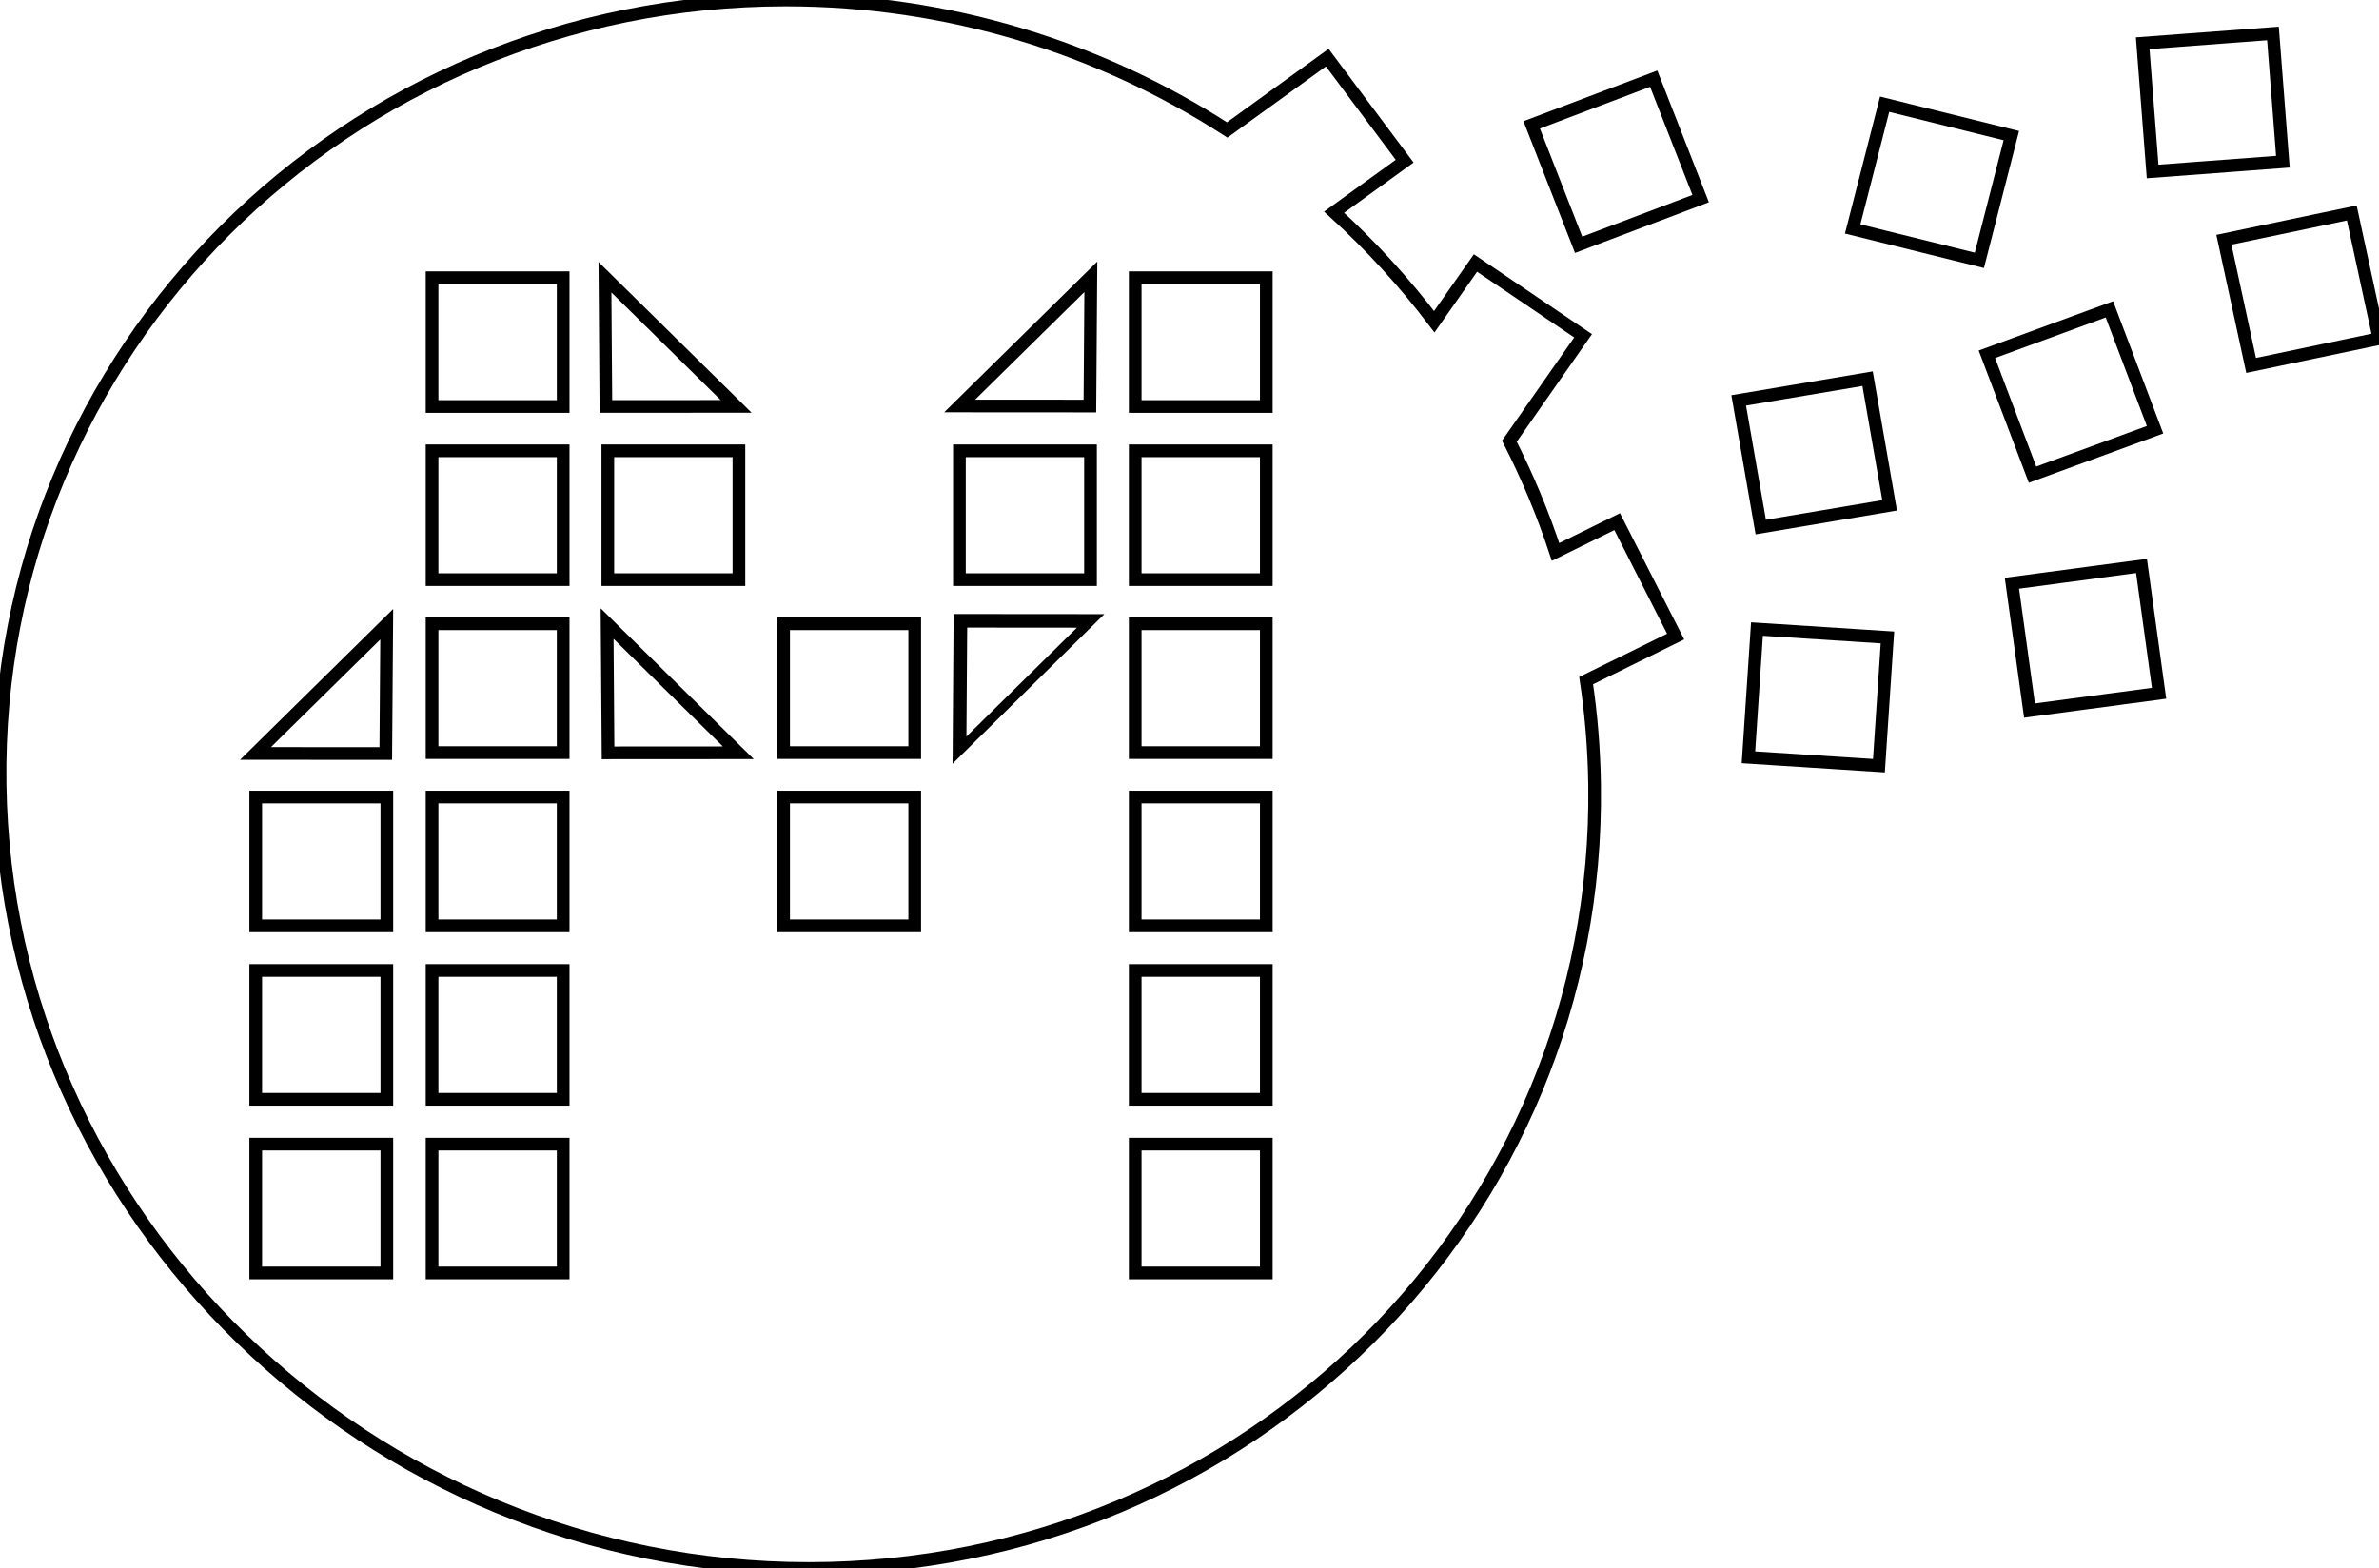 <?xml version="1.0" encoding="UTF-8" standalone="no"?>
<!-- Created with Inkscape (http://www.inkscape.org/) -->

<svg
   xmlns:dc="http://purl.org/dc/elements/1.1/"
   xmlns:cc="http://creativecommons.org/ns#"
   xmlns:rdf="http://www.w3.org/1999/02/22-rdf-syntax-ns#"
   xmlns:svg="http://www.w3.org/2000/svg"
   xmlns="http://www.w3.org/2000/svg"
   xmlns:sodipodi="http://sodipodi.sourceforge.net/DTD/sodipodi-0.dtd"
   xmlns:inkscape="http://www.inkscape.org/namespaces/inkscape"
   width="750.393"
   height="494.808"
   id="svg2"
   sodipodi:version="0.32"
   inkscape:version="0.48.1 r9760"
   sodipodi:docname="logo.svg"
   inkscape:output_extension="org.inkscape.output.svg.inkscape"
   version="1.0">
  <defs
     id="defs4" />
  <sodipodi:namedview
     id="base"
     pagecolor="#ffffff"
     bordercolor="#666666"
     borderopacity="1.0"
     gridtolerance="10000"
     guidetolerance="10"
     objecttolerance="10"
     inkscape:pageopacity="0.0"
     inkscape:pageshadow="2"
     inkscape:zoom="0.52694337"
     inkscape:cx="-357.66987"
     inkscape:cy="270.20474"
     inkscape:document-units="px"
     inkscape:current-layer="layer1"
     showgrid="false"
     inkscape:window-width="1909"
     inkscape:window-height="1105"
     inkscape:window-x="0"
     inkscape:window-y="32"
     showguides="true"
     inkscape:guide-bbox="true"
     width="578.5px"
     fit-margin-top="0"
     fit-margin-left="0"
     fit-margin-right="0"
     fit-margin-bottom="0"
     inkscape:window-maximized="1" />
  <g
     inkscape:label="Layer 1"
     inkscape:groupmode="layer"
     id="layer1"
     transform="translate(-18.154,-4.054)">
    <flowRoot
       xml:space="preserve"
       id="flowRoot2625"
       style="font-size:72px;font-style:normal;font-variant:normal;font-weight:normal;font-stretch:normal;text-align:start;line-height:110%;writing-mode:lr-tb;text-anchor:start;fill:#000000;fill-opacity:1;stroke:none;font-family:FreeSans;-inkscape-font-specification:FreeSans;stroke-width:4;stroke-miterlimit:4;stroke-dasharray:none"><flowRegion
         id="flowRegion2627"><rect
           id="rect2629"
           width="8.54"
           height="18.029"
           x="115.762"
           y="625.371"
           style="font-size:72px;font-style:normal;font-variant:normal;font-weight:normal;font-stretch:normal;text-align:start;line-height:110%;writing-mode:lr-tb;text-anchor:start;font-family:FreeSans;-inkscape-font-specification:FreeSans;stroke-width:4;stroke-miterlimit:4;stroke-dasharray:none" /></flowRegion><flowPara
         id="flowPara2633">open hardwareOPo</flowPara></flowRoot>    <path
       style="fill:none;fill-opacity:1;fill-rule:evenodd;stroke:#000000;stroke-width:4;marker:none;visibility:visible;display:inline;overflow:visible;enable-background:accumulate;stroke-opacity:1;stroke-miterlimit:4;stroke-dasharray:none"
       d="M 247.906 0 C 109.09 0 -1.957 110.839 0.031 247.406 C 2.02 383.973 116.277 494.812 255.094 494.812 C 393.91 494.812 504.957 383.973 502.969 247.406 C 502.807 236.322 501.906 225.418 500.312 214.719 L 528.531 200.812 L 510.094 164.562 L 490.656 174.125 C 486.679 162.062 481.807 150.383 476.094 139.188 L 499.344 105.938 L 465.406 82.969 L 452.406 101.5 C 442.96 89.048 432.384 77.472 420.812 66.938 L 443.062 50.844 L 418.656 18.188 L 387.094 41 C 346.969 15.105 299.116 -2.7755576e-17 247.906 0 z "
       transform="translate(18.154,4.054)"
       id="path3266" />
    <path
       inkscape:connector-curvature="0"
       id="rect3336"
       d="m 154.435,146.274 41.353,0 0,40.636 -41.353,0 0,-40.636 z"
       style="fill:none;fill-opacity:1;fill-rule:evenodd;stroke:#000000;stroke-width:4;marker:none;visibility:visible;display:inline;overflow:visible;enable-background:accumulate;stroke-opacity:1;stroke-miterlimit:4;stroke-dasharray:none" />
    <path
       inkscape:connector-curvature="0"
       id="rect3338"
       d="m 320.775,146.274 41.353,0 0,40.636 -41.353,0 0,-40.636 z"
       style="fill:none;fill-opacity:1;fill-rule:evenodd;stroke:#000000;stroke-width:4;marker:none;visibility:visible;display:inline;overflow:visible;enable-background:accumulate;stroke-opacity:1;stroke-miterlimit:4;stroke-dasharray:none" />
    <path
       inkscape:connector-curvature="0"
       id="rect3340"
       d="m 209.872,146.274 41.353,0 0,40.636 -41.353,0 0,-40.636 z"
       style="fill:none;fill-opacity:1;fill-rule:evenodd;stroke:#000000;stroke-width:4;marker:none;visibility:visible;display:inline;overflow:visible;enable-background:accumulate;stroke-opacity:1;stroke-miterlimit:4;stroke-dasharray:none" />
    <path
       inkscape:connector-curvature="0"
       id="rect3344"
       d="m 376.222,146.274 41.353,0 0,40.636 -41.353,0 0,-40.636 z"
       style="fill:none;fill-opacity:1;fill-rule:evenodd;stroke:#000000;stroke-width:4;marker:none;visibility:visible;display:inline;overflow:visible;enable-background:accumulate;stroke-opacity:1;stroke-miterlimit:4;stroke-dasharray:none" />
    <path
       inkscape:connector-curvature="0"
       id="rect3370"
       d="m 154.435,200.833 41.353,0 0,40.636 -41.353,0 0,-40.636 z"
       style="fill:none;fill-opacity:1;fill-rule:evenodd;stroke:#000000;stroke-width:4;marker:none;visibility:visible;display:inline;overflow:visible;enable-background:accumulate;stroke-opacity:1;stroke-miterlimit:4;stroke-dasharray:none" />
    <path
       inkscape:connector-curvature="0"
       id="rect3376"
       d="m 265.323,200.833 41.353,0 0,40.636 -41.353,0 0,-40.636 z"
       style="fill:none;fill-opacity:1;fill-rule:evenodd;stroke:#000000;stroke-width:4;marker:none;visibility:visible;display:inline;overflow:visible;enable-background:accumulate;stroke-opacity:1;stroke-miterlimit:4;stroke-dasharray:none" />
    <path
       inkscape:connector-curvature="0"
       id="rect3378"
       d="m 376.222,200.833 41.353,0 0,40.636 -41.353,0 0,-40.636 z"
       style="fill:none;fill-opacity:1;fill-rule:evenodd;stroke:#000000;stroke-width:4;marker:none;visibility:visible;display:inline;overflow:visible;enable-background:accumulate;stroke-opacity:1;stroke-miterlimit:4;stroke-dasharray:none" />
    <path
       inkscape:connector-curvature="0"
       id="rect3388"
       d="m 154.435,255.494 41.353,0 0,40.636 -41.353,0 0,-40.636 z"
       style="fill:none;fill-opacity:1;fill-rule:evenodd;stroke:#000000;stroke-width:4;marker:none;visibility:visible;display:inline;overflow:visible;enable-background:accumulate;stroke-opacity:1;stroke-miterlimit:4;stroke-dasharray:none" />
    <path
       inkscape:connector-curvature="0"
       id="rect3394"
       d="m 265.323,255.494 41.353,0 0,40.636 -41.353,0 0,-40.636 z"
       style="fill:none;fill-opacity:1;fill-rule:evenodd;stroke:#000000;stroke-width:4;marker:none;visibility:visible;display:inline;overflow:visible;enable-background:accumulate;stroke-opacity:1;stroke-miterlimit:4;stroke-dasharray:none" />
    <path
       inkscape:connector-curvature="0"
       id="rect3396"
       d="m 376.222,255.494 41.353,0 0,40.636 -41.353,0 0,-40.636 z"
       style="fill:none;fill-opacity:1;fill-rule:evenodd;stroke:#000000;stroke-width:4;marker:none;visibility:visible;display:inline;overflow:visible;enable-background:accumulate;stroke-opacity:1;stroke-miterlimit:4;stroke-dasharray:none" />
    <path
       inkscape:connector-curvature="0"
       id="rect3398"
       d="m 98.819,255.494 41.353,0 0,40.636 -41.353,0 0,-40.636 z"
       style="fill:none;fill-opacity:1;fill-rule:evenodd;stroke:#000000;stroke-width:4;marker:none;visibility:visible;display:inline;overflow:visible;enable-background:accumulate;stroke-opacity:1;stroke-miterlimit:4;stroke-dasharray:none" />
    <path
       inkscape:connector-curvature="0"
       id="rect3406"
       d="m 154.435,310.217 41.353,0 0,40.636 -41.353,0 0,-40.636 z"
       style="fill:none;fill-opacity:1;fill-rule:evenodd;stroke:#000000;stroke-width:4;marker:none;visibility:visible;display:inline;overflow:visible;enable-background:accumulate;stroke-opacity:1;stroke-miterlimit:4;stroke-dasharray:none" />
    <path
       inkscape:connector-curvature="0"
       id="rect3414"
       d="m 376.222,310.217 41.353,0 0,40.636 -41.353,0 0,-40.636 z"
       style="fill:none;fill-opacity:1;fill-rule:evenodd;stroke:#000000;stroke-width:4;marker:none;visibility:visible;display:inline;overflow:visible;enable-background:accumulate;stroke-opacity:1;stroke-miterlimit:4;stroke-dasharray:none" />
    <path
       inkscape:connector-curvature="0"
       id="rect3416"
       d="m 98.819,310.217 41.353,0 0,40.636 -41.353,0 0,-40.636 z"
       style="fill:none;fill-opacity:1;fill-rule:evenodd;stroke:#000000;stroke-width:4;marker:none;visibility:visible;display:inline;overflow:visible;enable-background:accumulate;stroke-opacity:1;stroke-miterlimit:4;stroke-dasharray:none" />
    <path
       inkscape:connector-curvature="0"
       id="rect3424"
       d="m 154.435,364.999 41.353,0 0,40.636 -41.353,0 0,-40.636 z"
       style="fill:none;fill-opacity:1;fill-rule:evenodd;stroke:#000000;stroke-width:4;marker:none;visibility:visible;display:inline;overflow:visible;enable-background:accumulate;stroke-opacity:1;stroke-miterlimit:4;stroke-dasharray:none" />
    <path
       inkscape:connector-curvature="0"
       id="rect3432"
       d="m 376.222,364.999 41.353,0 0,40.636 -41.353,0 0,-40.636 z"
       style="fill:none;fill-opacity:1;fill-rule:evenodd;stroke:#000000;stroke-width:4;marker:none;visibility:visible;display:inline;overflow:visible;enable-background:accumulate;stroke-opacity:1;stroke-miterlimit:4;stroke-dasharray:none" />
    <path
       inkscape:connector-curvature="0"
       id="rect3434"
       d="m 98.819,364.999 41.353,0 0,40.636 -41.353,0 0,-40.636 z"
       style="fill:none;fill-opacity:1;fill-rule:evenodd;stroke:#000000;stroke-width:4;marker:none;visibility:visible;display:inline;overflow:visible;enable-background:accumulate;stroke-opacity:1;stroke-miterlimit:4;stroke-dasharray:none" />
    <path
       style="fill:none;stroke:#000000;stroke-width:4;stroke-miterlimit:4;stroke-opacity:1;stroke-dasharray:none;marker:none;visibility:visible;display:inline;overflow:visible;enable-background:accumulate"
       d="m 251.035,241.524 -41.086,0.026 -0.298,-40.786 41.384,40.76 z"
       id="path3506"
       inkscape:connector-curvature="0" />
    <path
       style="fill:none;fill-opacity:1;fill-rule:evenodd;stroke:#000000;stroke-width:4;marker:none;visibility:visible;display:inline;overflow:visible;enable-background:accumulate;stroke-opacity:1;stroke-miterlimit:4;stroke-dasharray:none"
       d="m 154.435,91.662 41.353,0 0,40.636 -41.353,0 0,-40.636 z"
       id="rect3288"
       inkscape:connector-curvature="0" />
    <path
       style="fill:none;fill-opacity:1;fill-rule:evenodd;stroke:#000000;stroke-width:4;marker:none;visibility:visible;display:inline;overflow:visible;enable-background:accumulate;stroke-opacity:1;stroke-miterlimit:4;stroke-dasharray:none"
       d="m 376.222,91.662 41.353,0 0,40.636 -41.353,0 0,-40.636 z"
       id="rect3298"
       inkscape:connector-curvature="0" />
    <path
       inkscape:connector-curvature="0"
       id="path3498"
       d="m 250.355,132.264 -41.086,0.026 -0.298,-40.786 41.384,40.76 z"
       style="fill:none;stroke:#000000;stroke-width:4;stroke-miterlimit:4;stroke-opacity:1;stroke-dasharray:none;marker:none;visibility:visible;display:inline;overflow:visible;enable-background:accumulate" />
    <path
       inkscape:connector-curvature="0"
       id="path3508"
       d="m 320.847,132.13 41.086,0.026 0.298,-40.786 -41.384,40.76 z"
       style="fill:none;stroke:#000000;stroke-width:4;stroke-miterlimit:4;stroke-opacity:1;stroke-dasharray:none;marker:none;visibility:visible;display:inline;overflow:visible;enable-background:accumulate" />
    <path
       style="fill:none;fill-opacity:1;fill-rule:evenodd;stroke:#000000;stroke-width:4;marker:none;visibility:visible;display:inline;overflow:visible;enable-background:accumulate;stroke-opacity:1;stroke-miterlimit:4;stroke-dasharray:none"
       d="m 98.75,241.739 41.086,0.026 0.298,-40.786 -41.384,40.76 z"
       id="path3510"
       inkscape:connector-curvature="0" />
    <g
       id="g3514"
       transform="matrix(1.437,0,0,1.414,499.385,-395.67)"
       style="fill:none;stroke:#000000;stroke-opacity:1;stroke-width:2.806;stroke-miterlimit:4;stroke-dasharray:none">
      <path
         transform="matrix(1,-0.502,0.006,-0.871,261.851,427.004)"
         style="fill:none;fill-opacity:1;fill-rule:evenodd;stroke:#000000;stroke-width:3.012;marker:none;visibility:visible;display:inline;overflow:visible;enable-background:accumulate;stroke-opacity:1;stroke-miterlimit:4;stroke-dasharray:none"
         d="m -358.624,213.337 -28.683,16.56 0,-33.12 28.683,16.56 z"
         id="path3512"
         inkscape:connector-curvature="0" />
    </g>
    <path
       style="fill:none;fill-opacity:1;fill-rule:evenodd;stroke:#000000;stroke-width:4;marker:none;visibility:visible;display:inline;overflow:visible;enable-background:accumulate;stroke-miterlimit:4;stroke-dasharray:none;stroke-opacity:1"
       d="M 539.777,28.875 554.583,66.704 516.092,81.282 501.286,43.453 539.777,28.875 z"
       id="rect3689"
       inkscape:connector-curvature="0" />
    <path
       style="fill:none;fill-opacity:1;fill-rule:evenodd;stroke:#000000;stroke-width:4;marker:none;visibility:visible;display:inline;overflow:visible;enable-background:accumulate;stroke-miterlimit:4;stroke-dasharray:none;stroke-opacity:1"
       d="m 612.611,36.933 39.959,9.906 -10.08,39.343 -39.959,-9.906 10.08,-39.343 z"
       id="rect3691"
       inkscape:connector-curvature="0" />
    <path
       style="fill:none;fill-opacity:1;fill-rule:evenodd;stroke:#000000;stroke-width:4;marker:none;visibility:visible;display:inline;overflow:visible;enable-background:accumulate;stroke-miterlimit:4;stroke-dasharray:none;stroke-opacity:1"
       d="m 607.232,123.521 6.958,39.954 -40.653,6.851 -6.958,-39.954 40.653,-6.851 z"
       id="rect3693"
       inkscape:connector-curvature="0" />
    <path
       style="fill:none;fill-opacity:1;fill-rule:evenodd;stroke:#000000;stroke-width:4;marker:none;visibility:visible;display:inline;overflow:visible;enable-background:accumulate;stroke-miterlimit:4;stroke-dasharray:none;stroke-opacity:1"
       d="m 683.507,101.644 14.399,37.981 -38.645,14.177 -14.399,-37.981 38.645,-14.177 z"
       id="rect3695"
       inkscape:connector-curvature="0" />
    <path
       id="rect3697"
       d="m 694.009,17.692 41.089,-3.078 3.132,40.456 -41.089,3.078 -3.132,-40.456 z"
       style="fill:none;fill-opacity:1;fill-rule:evenodd;stroke:#000000;stroke-width:4;marker:none;visibility:visible;display:inline;overflow:visible;enable-background:accumulate;stroke-miterlimit:4;stroke-dasharray:none;stroke-opacity:1"
       inkscape:connector-curvature="0" />
    <path
       style="fill:none;fill-opacity:1;fill-rule:evenodd;stroke:#000000;stroke-width:4;marker:none;visibility:visible;display:inline;overflow:visible;enable-background:accumulate;stroke-miterlimit:4;stroke-dasharray:none;stroke-opacity:1"
       d="m 759.962,71.241 8.585,39.647 -40.34,8.452 -8.585,-39.647 40.34,-8.452 z"
       id="rect3699"
       inkscape:connector-curvature="0" />
    <path
       style="fill:none;fill-opacity:1;fill-rule:evenodd;stroke:#000000;stroke-width:4;marker:none;visibility:visible;display:inline;overflow:visible;enable-background:accumulate;stroke-miterlimit:4;stroke-dasharray:none;stroke-opacity:1"
       d="m 693.631,182.591 5.546,40.167 -40.87,5.461 -5.546,-40.167 40.87,-5.461 z"
       id="rect3701"
       inkscape:connector-curvature="0" />
    <path
       style="fill:none;fill-opacity:1;fill-rule:evenodd;stroke:#000000;stroke-width:4;marker:none;visibility:visible;display:inline;overflow:visible;enable-background:accumulate;stroke-miterlimit:4;stroke-dasharray:none;stroke-opacity:1"
       d="m 613.499,205.151 -2.688,40.45 -41.158,-2.647 2.688,-40.45 41.158,2.647 z"
       id="rect3703"
       inkscape:connector-curvature="0" />
  </g>
</svg>
